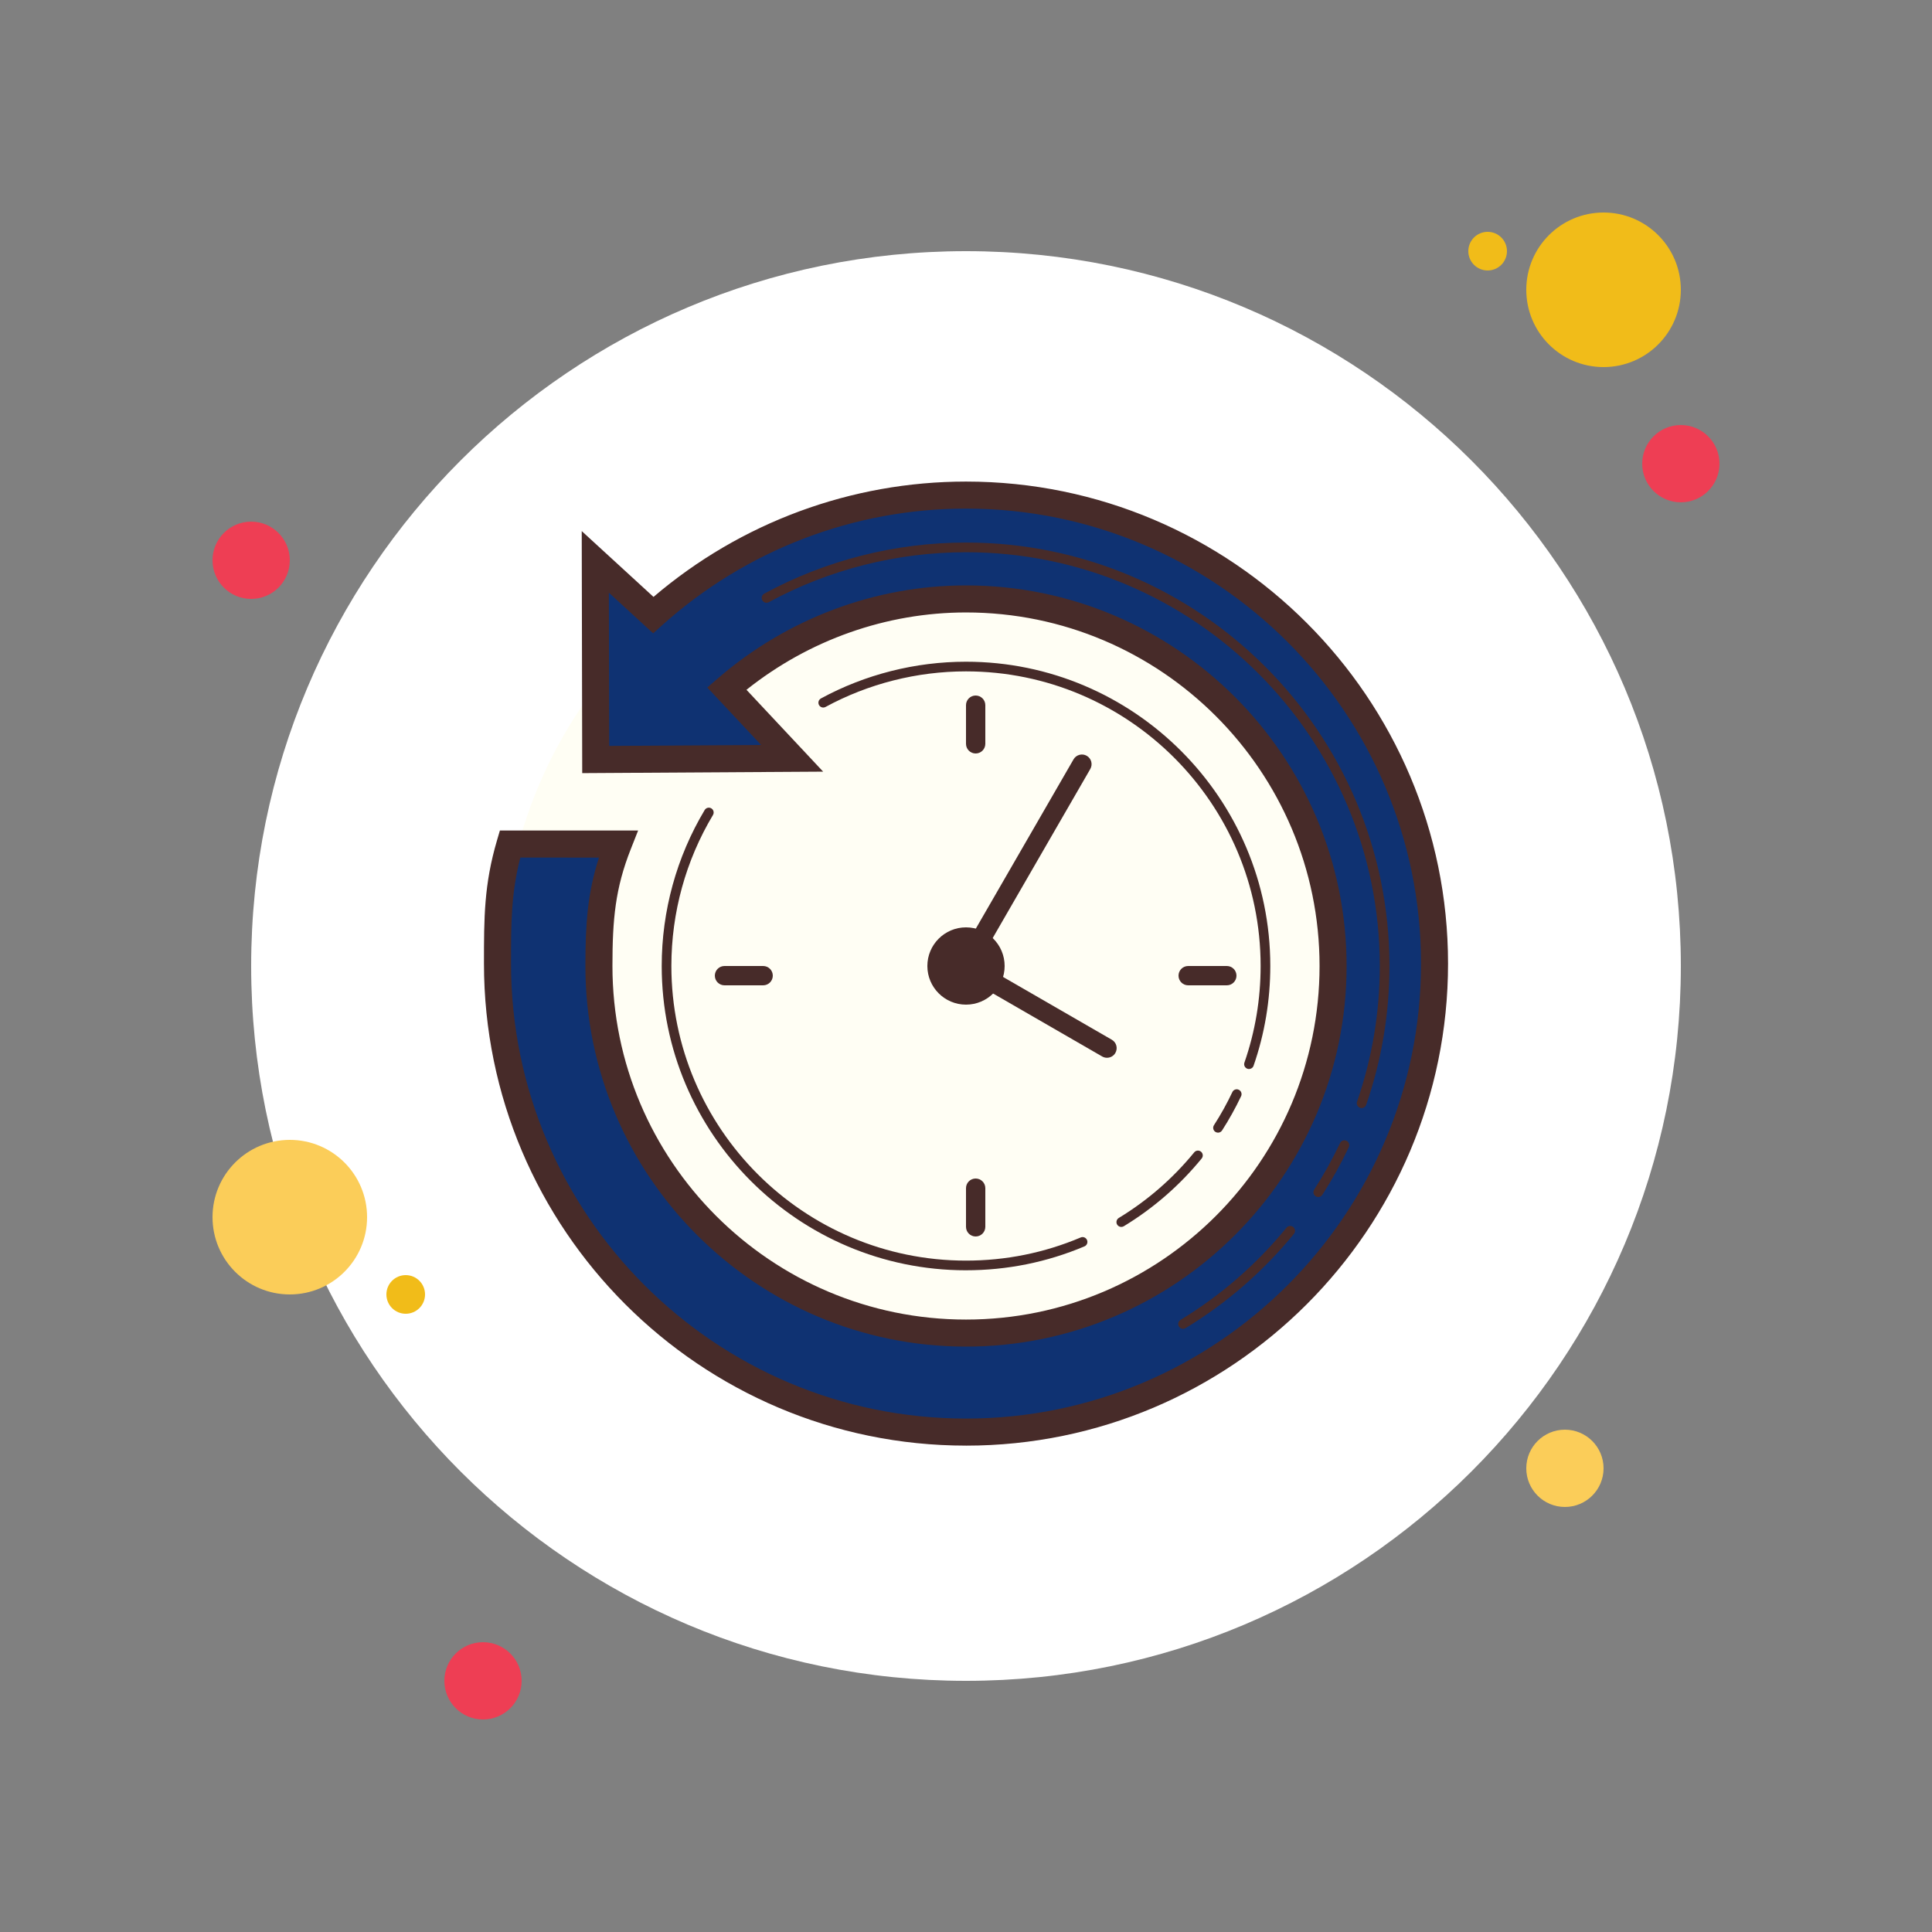 <svg xmlns="http://www.w3.org/2000/svg" x="0px" y="0px"
width="50" height="50"
viewBox="0 0 172 172"
style=" fill:#000000;"><rect x="0" y="0" width="172" height="172" fill="#808080" stroke="none"/><g fill="none" fill-rule="nonzero" stroke="none" stroke-width="1" stroke-linecap="butt" stroke-linejoin="miter" stroke-miterlimit="10" stroke-dasharray="" stroke-dashoffset="0" font-family="none" font-weight="none" font-size="none" text-anchor="none" style="mix-blend-mode: normal"><path d="M0,172v-172h172v172z" fill="none"></path><g><path d="M22.36,46.44c-1.9,0 -3.44,1.54 -3.44,3.44c0,1.9 1.54,3.44 3.44,3.44c1.9,0 3.44,-1.54 3.44,-3.44c0,-1.9 -1.54,-3.44 -3.44,-3.44z" fill="#ee3e54"></path><path d="M132.44,20.64c-0.95,0 -1.72,0.77 -1.72,1.72c0,0.95 0.77,1.72 1.72,1.72c0.95,0 1.72,-0.77 1.72,-1.72c0,-0.95 -0.77,-1.72 -1.72,-1.72z" fill="#f1bc19"></path><path d="M86,22.36c-35.147,0 -63.64,28.493 -63.64,63.64c0,35.147 28.493,63.64 63.64,63.64c35.147,0 63.64,-28.493 63.64,-63.64c0,-35.147 -28.493,-63.64 -63.64,-63.64z" fill="#ffffff"></path><path d="M142.76,18.92c-3.8,0 -6.88,3.08 -6.88,6.88c0,3.8 3.08,6.88 6.88,6.88c3.8,0 6.88,-3.08 6.88,-6.88c0,-3.8 -3.08,-6.88 -6.88,-6.88z" fill="#f1bc19"></path><path d="M149.64,37.84c-1.9,0 -3.44,1.54 -3.44,3.44c0,1.9 1.54,3.44 3.44,3.44c1.9,0 3.44,-1.54 3.44,-3.44c0,-1.9 -1.54,-3.44 -3.44,-3.44z" fill="#ee3e54"></path><path d="M139.32,127.28c-1.9,0 -3.44,1.54 -3.44,3.44c0,1.9 1.54,3.44 3.44,3.44c1.9,0 3.44,-1.54 3.44,-3.44c0,-1.9 -1.54,-3.44 -3.44,-3.44zM25.8,101.48c-3.8,0 -6.88,3.08 -6.88,6.88c0,3.8 3.08,6.88 6.88,6.88c3.8,0 6.88,-3.08 6.88,-6.88c0,-3.8 -3.08,-6.88 -6.88,-6.88z" fill="#fbcd59"></path><path d="M43,146.2c-1.9,0 -3.44,1.54 -3.44,3.44c0,1.9 1.54,3.44 3.44,3.44c1.9,0 3.44,-1.54 3.44,-3.44c0,-1.9 -1.54,-3.44 -3.44,-3.44z" fill="#ee3e54"></path><path d="M31.82,87.72c-2.375,0 -4.3,1.925 -4.3,4.3c0,2.375 1.925,4.3 4.3,4.3c2.375,0 4.3,-1.925 4.3,-4.3c0,-2.375 -1.925,-4.3 -4.3,-4.3z" fill="#ffffff"></path><path d="M36.12,113.52c-0.95,0 -1.72,0.77 -1.72,1.72c0,0.95 0.77,1.72 1.72,1.72c0.95,0 1.72,-0.77 1.72,-1.72c0,-0.95 -0.77,-1.72 -1.72,-1.72z" fill="#f1bc19"></path><path d="M137.6,56.76c-0.95,0 -1.72,0.77 -1.72,1.72c0,0.95 0.77,1.72 1.72,1.72c0.95,0 1.72,-0.77 1.72,-1.72c0,-0.95 -0.77,-1.72 -1.72,-1.72z" fill="#ffffff"></path><path d="M86,44.72c-22.798,0 -41.28,18.482 -41.28,41.28c0,22.798 18.482,41.28 41.28,41.28c22.798,0 41.28,-18.482 41.28,-41.28c0,-22.798 -18.482,-41.28 -41.28,-41.28z" fill="#fffef4"></path><path d="M86,113.09c-14.938,0 -27.09,-12.152 -27.09,-27.09c0,-4.902 1.323,-9.704 3.825,-13.886c0.122,-0.206 0.387,-0.27 0.59,-0.15c0.205,0.122 0.27,0.387 0.15,0.59c-2.425,4.051 -3.705,8.7 -3.705,13.445c0,14.463 11.767,26.23 26.23,26.23c3.541,0 6.976,-0.693 10.21,-2.061c0.224,-0.096 0.471,0.012 0.564,0.229c0.093,0.22 -0.01,0.471 -0.229,0.564c-3.342,1.412 -6.889,2.128 -10.545,2.128zM99.824,109.23c-0.144,0 -0.287,-0.074 -0.368,-0.206c-0.122,-0.203 -0.058,-0.466 0.144,-0.592c2.559,-1.555 4.821,-3.523 6.717,-5.841c0.15,-0.184 0.42,-0.21 0.605,-0.06c0.182,0.15 0.212,0.421 0.06,0.605c-1.959,2.396 -4.291,4.426 -6.935,6.034c-0.071,0.04 -0.146,0.06 -0.224,0.06zM108.436,100.837c-0.081,0 -0.162,-0.022 -0.234,-0.069c-0.198,-0.127 -0.256,-0.394 -0.127,-0.595c0.607,-0.941 1.158,-1.933 1.639,-2.95c0.101,-0.215 0.356,-0.308 0.573,-0.203c0.213,0.101 0.306,0.358 0.203,0.573c-0.497,1.047 -1.066,2.074 -1.692,3.046c-0.083,0.129 -0.22,0.198 -0.361,0.198zM111.193,95.171c-0.046,0 -0.095,-0.009 -0.141,-0.024c-0.225,-0.079 -0.342,-0.323 -0.265,-0.547c0.958,-2.757 1.443,-5.65 1.443,-8.6c0,-14.463 -11.767,-26.23 -26.23,-26.23c-4.367,0 -8.691,1.096 -12.504,3.167c-0.206,0.112 -0.47,0.038 -0.583,-0.174c-0.112,-0.208 -0.036,-0.468 0.174,-0.583c3.937,-2.14 8.404,-3.27 12.914,-3.27c14.938,0 27.09,12.152 27.09,27.09c0,3.046 -0.501,6.035 -1.49,8.882c-0.062,0.179 -0.229,0.289 -0.408,0.289z" fill="#472b29"></path><g fill="#472b29"><path d="M86,82.56c-1.9,0 -3.44,1.54 -3.44,3.44c0,1.9 1.54,3.44 3.44,3.44c1.9,0 3.44,-1.54 3.44,-3.44c0,-1.9 -1.54,-3.44 -3.44,-3.44z"></path></g><g fill="#472b29"><path d="M98.553,94.17c-0.146,0 -0.294,-0.036 -0.43,-0.115l-11.918,-6.88c-0.411,-0.237 -0.552,-0.762 -0.315,-1.175c0.237,-0.411 0.764,-0.55 1.175,-0.315l11.918,6.88c0.411,0.237 0.552,0.762 0.315,1.175c-0.158,0.275 -0.449,0.43 -0.745,0.43z"></path></g><g fill="#472b29"><path d="M86,86.767c-0.146,0 -0.294,-0.036 -0.43,-0.115c-0.411,-0.237 -0.552,-0.762 -0.315,-1.175l10.32,-17.876c0.237,-0.409 0.764,-0.552 1.175,-0.315c0.411,0.237 0.552,0.762 0.315,1.175l-10.32,17.876c-0.158,0.275 -0.449,0.43 -0.745,0.43z"></path></g><g fill="#472b29"><path d="M86.86,67.08c-0.475,0 -0.86,-0.385 -0.86,-0.86v-3.44c0,-0.475 0.385,-0.86 0.86,-0.86c0.475,0 0.86,0.385 0.86,0.86v3.44c0,0.475 -0.385,0.86 -0.86,0.86z"></path></g><g fill="#472b29"><path d="M86.86,110.08c-0.475,0 -0.86,-0.385 -0.86,-0.86v-3.44c0,-0.475 0.385,-0.86 0.86,-0.86c0.475,0 0.86,0.385 0.86,0.86v3.44c0,0.475 -0.385,0.86 -0.86,0.86z"></path></g><g fill="#472b29"><path d="M67.94,87.72h-3.44c-0.475,0 -0.86,-0.385 -0.86,-0.86c0,-0.475 0.385,-0.86 0.86,-0.86h3.44c0.475,0 0.86,0.385 0.86,0.86c0,0.475 -0.385,0.86 -0.86,0.86z"></path></g><g fill="#472b29"><path d="M109.22,87.72h-3.44c-0.475,0 -0.86,-0.385 -0.86,-0.86c0,-0.475 0.385,-0.86 0.86,-0.86h3.44c0.475,0 0.86,0.385 0.86,0.86c0,0.475 -0.385,0.86 -0.86,0.86z"></path></g><g><path d="M86,44.075c-10.707,0 -20.456,4.049 -27.84,10.681l-5.162,-4.732l0.036,17.594l17.486,-0.108l-5.815,-6.211c5.722,-4.943 13.139,-7.979 21.295,-7.979c18.048,0 32.68,14.632 32.68,32.68c0,18.048 -14.632,32.68 -32.68,32.68c-18.048,0 -32.68,-14.632 -32.68,-32.68c0,-4.243 0.248,-7.138 1.72,-10.858h-9.635c-1.101,3.739 -1.115,6.546 -1.115,10.643c0,23.036 18.674,41.71 41.71,41.71c23.036,0 41.71,-18.674 41.71,-41.71c0,-23.036 -18.674,-41.71 -41.71,-41.71z" fill="#0f3272"></path><path d="M86,128.699c-23.664,0 -42.914,-19.25 -42.914,-42.914c0,-4.078 0,-7.026 1.164,-10.982l0.255,-0.865h12.305l-0.65,1.648c-1.383,3.495 -1.636,6.249 -1.636,10.415c0,17.357 14.119,31.476 31.476,31.476c17.357,0 31.476,-14.119 31.476,-31.476c0,-17.357 -14.119,-31.476 -31.476,-31.476c-7.071,0 -13.963,2.436 -19.544,6.885l6.827,7.288l-21.45,0.131l-0.043,-21.548l6.39,5.86c7.769,-6.631 17.606,-10.268 27.821,-10.268c23.664,0 42.914,19.25 42.914,42.914c0,23.664 -19.25,42.914 -42.914,42.914zM46.323,76.347c-0.827,3.22 -0.827,5.874 -0.827,9.438c0,22.334 18.17,40.506 40.506,40.506c22.336,0 40.506,-18.17 40.506,-40.506c0,-22.336 -18.174,-40.506 -40.508,-40.506c-9.985,0 -19.587,3.684 -27.037,10.372l-0.814,0.731l-3.944,-3.617l0.028,13.641l13.524,-0.084l-4.79,-5.115l0.949,-0.82c6.177,-5.332 14.021,-8.27 22.083,-8.27c18.683,0 33.884,15.201 33.884,33.884c0,18.683 -15.201,33.884 -33.884,33.884c-18.683,0 -33.884,-15.201 -33.884,-33.884c0,-3.815 0.203,-6.541 1.211,-9.653z" fill="#472b29"></path></g><g fill="#472b29"><path d="M105.324,118.302c-0.144,0 -0.287,-0.074 -0.368,-0.206c-0.122,-0.203 -0.058,-0.466 0.144,-0.592c3.593,-2.183 6.766,-4.943 9.431,-8.204c0.148,-0.182 0.418,-0.212 0.605,-0.06c0.182,0.15 0.212,0.421 0.06,0.605c-2.728,3.337 -5.975,6.161 -9.649,8.395c-0.071,0.043 -0.146,0.062 -0.224,0.062z"></path></g><g fill="#472b29"><path d="M117.361,106.569c-0.081,0 -0.162,-0.022 -0.234,-0.069c-0.198,-0.127 -0.256,-0.394 -0.127,-0.595c0.85,-1.319 1.624,-2.712 2.303,-4.142c0.103,-0.215 0.354,-0.306 0.573,-0.203c0.213,0.101 0.306,0.358 0.203,0.573c-0.693,1.464 -1.486,2.89 -2.356,4.24c-0.081,0.127 -0.22,0.196 -0.361,0.196z"></path></g><g fill="#472b29"><path d="M121.219,98.649c-0.046,0 -0.095,-0.007 -0.141,-0.024c-0.224,-0.077 -0.342,-0.323 -0.265,-0.547c1.343,-3.877 2.026,-7.941 2.026,-12.078c0,-20.313 -16.524,-36.837 -36.837,-36.837c-6.134,0 -12.205,1.538 -17.558,4.446c-0.208,0.112 -0.47,0.036 -0.583,-0.174c-0.112,-0.208 -0.036,-0.468 0.174,-0.583c5.478,-2.976 11.691,-4.551 17.967,-4.551c20.786,0 37.697,16.911 37.697,37.697c0,4.235 -0.697,8.392 -2.073,12.362c-0.064,0.179 -0.23,0.289 -0.408,0.289z"></path></g></g></g></svg>